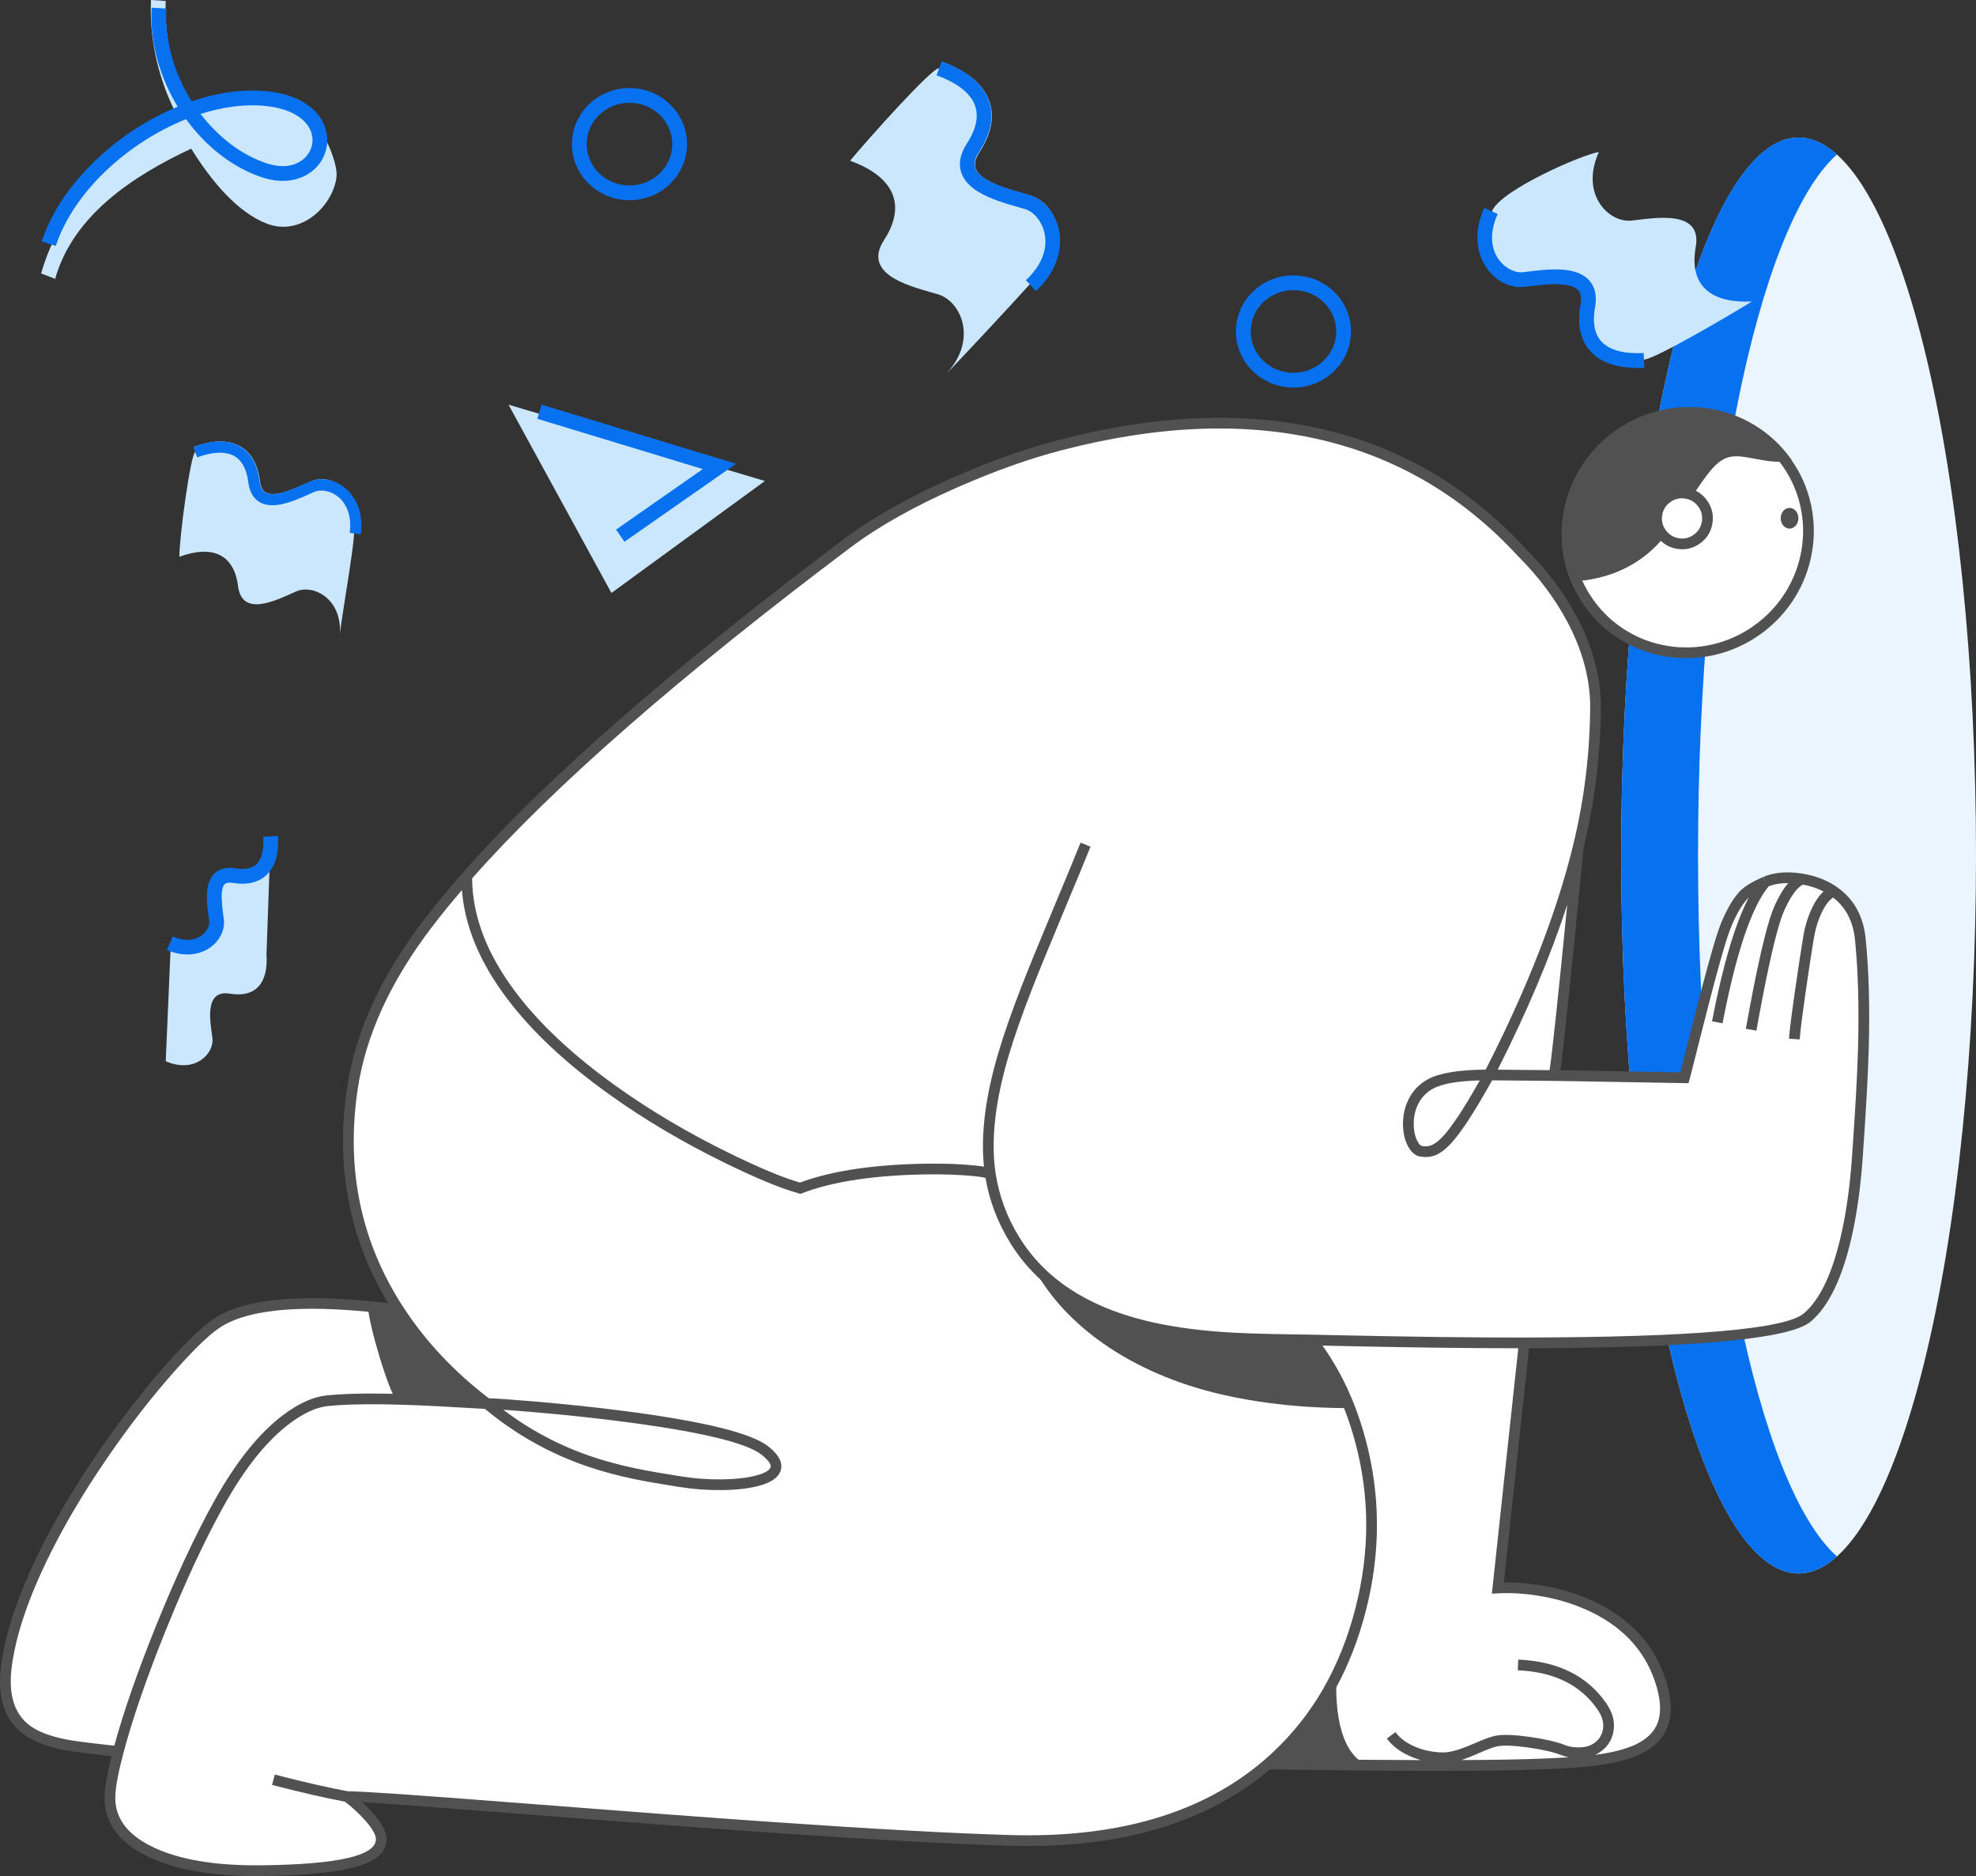 <svg xmlns="http://www.w3.org/2000/svg" xmlns:xlink="http://www.w3.org/1999/xlink" fill="none" version="1.1" width="184.472" height="175.104" viewBox="0 0 184.472 175.104"><rect x="0" y="0" width="184.472" height="175.104" fill="#333333" stroke="none"/><g><g><path d="M184.472,79.849Q184.472,81.494,184.452,83.137Q184.432,84.78,184.392,86.417Q184.353,88.054,184.293,89.681Q184.233,91.309,184.154,92.922Q184.075,94.535,183.976,96.131Q183.877,97.727,183.759,99.301Q183.641,100.875,183.504,102.424Q183.367,103.973,183.212,105.493Q183.056,107.013,182.882,108.5Q182.708,109.987,182.517,111.437Q182.325,112.888,182.116,114.299Q181.907,115.71,181.681,117.078Q181.455,118.446,181.213,119.767Q180.971,121.088,180.713,122.36Q180.455,123.632,180.182,124.851Q179.909,126.069,179.621,127.233Q179.334,128.396,179.033,129.501Q178.731,130.605,178.417,131.649Q178.103,132.693,177.776,133.672Q177.45,134.652,177.112,135.566Q176.774,136.48,176.425,137.326Q176.076,138.172,175.718,138.947Q175.359,139.723,174.991,140.426Q174.624,141.129,174.248,141.759Q173.873,142.388,173.49,142.942Q173.107,143.497,172.718,143.974Q172.329,144.452,171.934,144.851Q171.54,145.251,171.141,145.572Q170.743,145.893,170.34,146.134Q169.938,146.376,169.534,146.537Q169.129,146.698,168.723,146.779Q168.317,146.86,167.91,146.86Q167.504,146.86,167.098,146.779Q166.692,146.698,166.287,146.537Q165.882,146.376,165.48,146.134Q165.078,145.893,164.679,145.572Q164.28,145.251,163.886,144.851Q163.492,144.452,163.103,143.974Q162.713,143.497,162.331,142.943Q161.948,142.388,161.572,141.759Q161.197,141.129,160.829,140.426Q160.461,139.723,160.103,138.947Q159.744,138.172,159.396,137.326Q159.047,136.48,158.709,135.566Q158.371,134.652,158.044,133.672Q157.718,132.693,157.403,131.649Q157.089,130.605,156.788,129.501Q156.487,128.396,156.199,127.233Q155.912,126.069,155.639,124.851Q155.366,123.632,155.108,122.36Q154.85,121.088,154.607,119.767Q154.365,118.446,154.139,117.078Q153.914,115.71,153.705,114.299Q153.495,112.888,153.304,111.437Q153.112,109.987,152.938,108.5Q152.765,107.013,152.609,105.493Q152.453,103.973,152.316,102.424Q152.179,100.875,152.061,99.301Q151.943,97.727,151.845,96.131Q151.746,94.535,151.666,92.922Q151.587,91.309,151.527,89.681Q151.468,88.054,151.428,86.417Q151.388,84.78,151.368,83.137Q151.348,81.494,151.348,79.849Q151.348,78.204,151.368,76.561Q151.388,74.918,151.428,73.281Q151.468,71.643,151.527,70.016Q151.587,68.389,151.666,66.776Q151.746,65.162,151.845,63.566Q151.943,61.971,152.061,60.397Q152.179,58.822,152.316,57.274Q152.453,55.725,152.609,54.205Q152.765,52.685,152.938,51.198Q153.112,49.711,153.304,48.26Q153.495,46.809,153.705,45.398Q153.914,43.987,154.139,42.62Q154.365,41.252,154.607,39.93Q154.85,38.609,155.108,37.338Q155.366,36.066,155.639,34.847Q155.912,33.628,156.199,32.465Q156.487,31.302,156.788,30.197Q157.089,29.092,157.403,28.049Q157.718,27.005,158.044,26.025Q158.371,25.045,158.709,24.131Q159.047,23.217,159.396,22.372Q159.744,21.526,160.103,20.75Q160.461,19.975,160.829,19.272Q161.197,18.568,161.572,17.939Q161.948,17.309,162.331,16.755Q162.713,16.201,163.103,15.723Q163.492,15.246,163.886,14.846Q164.28,14.446,164.679,14.125Q165.078,13.805,165.48,13.563Q165.882,13.322,166.287,13.161Q166.692,12.999,167.098,12.919Q167.504,12.838,167.91,12.838Q168.317,12.838,168.723,12.919Q169.129,12.999,169.534,13.161Q169.938,13.322,170.34,13.563Q170.743,13.805,171.141,14.125Q171.54,14.446,171.934,14.846Q172.329,15.246,172.718,15.723Q173.107,16.201,173.49,16.755Q173.873,17.309,174.248,17.939Q174.624,18.568,174.991,19.272Q175.359,19.975,175.718,20.75Q176.076,21.526,176.425,22.372Q176.774,23.217,177.112,24.131Q177.45,25.045,177.776,26.025Q178.103,27.005,178.417,28.049Q178.731,29.092,179.033,30.197Q179.334,31.302,179.621,32.465Q179.909,33.628,180.182,34.847Q180.455,36.066,180.713,37.338Q180.971,38.609,181.213,39.93Q181.455,41.252,181.681,42.62Q181.907,43.987,182.116,45.398Q182.325,46.809,182.517,48.26Q182.708,49.711,182.882,51.198Q183.056,52.685,183.212,54.205Q183.367,55.725,183.504,57.274Q183.641,58.822,183.759,60.397Q183.877,61.971,183.976,63.566Q184.075,65.162,184.154,66.776Q184.233,68.389,184.293,70.016Q184.353,71.643,184.392,73.281Q184.432,74.918,184.452,76.561Q184.472,78.204,184.472,79.849Z" fill="#EAF5FF" fill-opacity="1"/></g><g><path d="M171.496,14.41C164.074,21.041,158.521,47.82,158.521,79.846C158.521,111.872,164.074,138.651,171.496,145.282C170.341,146.313,169.141,146.857,167.91,146.857C158.763,146.857,151.348,116.855,151.348,79.846C151.348,42.837,158.763,12.835,167.91,12.835C169.141,12.835,170.341,13.379,171.496,14.41Z" fill-rule="evenodd" fill="#0871F0" fill-opacity="1"/></g><g><path d="M5.149,26.027C6.816,20.116,12.402,16.419,17.85,13.876C19.698,16.852,22.146,19.823,24.931,20.882C28.091,22.083,31.026,19.265,31.408,16.591C31.596,15.278,30.296,12.442,29.363,11.314C28.436,10.194,26.965,9.392,24.931,9.134C22.664,8.847,20.228,9.276,17.85,10.227C16.227,7.225,15.303,3.638,15.473,0.09L14.098,0C13.915,3.813,14.873,7.616,16.536,10.807C10.908,13.533,5.637,19.153,3.841,25.522L5.149,26.027Z" fill-rule="evenodd" fill="#CBE7FE" fill-opacity="1"/></g><g><path d="M13.189,13.322C9.469,15.778,6.425,19.258,5.203,22.96L3.895,22.528C5.241,18.452,8.532,14.747,12.429,12.172C13.751,11.299,15.155,10.548,16.591,9.954C14.928,7.227,13.969,3.978,14.153,0.719L15.528,0.796C15.357,3.828,16.282,6.892,17.904,9.458C20.291,8.642,22.724,8.279,24.986,8.524C27.02,8.745,28.491,9.43,29.418,10.387C30.351,11.351,30.691,12.554,30.503,13.676C30.121,15.96,27.672,17.594,24.512,16.567C21.727,15.663,19.219,13.667,17.371,11.124C15.941,11.694,14.528,12.437,13.189,13.322ZM18.726,10.637C20.405,12.829,22.591,14.495,24.938,15.257C27.434,16.068,28.924,14.766,29.145,13.448C29.258,12.769,29.065,12.003,28.428,11.345C27.785,10.681,26.649,10.09,24.838,9.894C22.922,9.686,20.825,9.966,18.726,10.637Z" fill-rule="evenodd" fill="#0871F0" fill-opacity="1"/></g><g><path d="M166.786,43.15C170.356,48.167,169.132,55.179,164.032,58.807C158.932,62.436,151.908,61.294,148.338,56.276C144.768,51.259,145.992,44.247,151.092,40.619C156.192,36.99,163.216,38.133,166.786,43.15Z" fill="#FFFFFF" fill-opacity="1"/><path d="M155.083,38.291Q152.762,38.817,150.802,40.212Q148.842,41.606,147.584,43.626Q146.369,45.577,145.971,47.84Q145.574,50.104,146.057,52.329Q146.556,54.634,147.931,56.566Q149.306,58.498,151.319,59.726Q153.264,60.911,155.532,61.277Q157.8,61.644,160.041,61.136Q162.362,60.609,164.322,59.215Q166.282,57.82,167.541,55.8Q168.756,53.849,169.153,51.586Q169.55,49.323,169.068,47.097Q168.569,44.792,167.194,42.86Q165.819,40.928,163.805,39.701Q161.861,38.515,159.593,38.149Q157.325,37.782,155.083,38.291ZM148.433,44.155Q149.585,42.305,151.382,41.026Q153.179,39.748,155.305,39.266Q157.357,38.8,159.433,39.136Q161.508,39.471,163.285,40.554Q165.123,41.675,166.379,43.44Q167.635,45.205,168.091,47.309Q168.531,49.343,168.168,51.413Q167.804,53.485,166.692,55.271Q165.539,57.121,163.742,58.4Q161.946,59.678,159.82,60.16Q157.768,60.626,155.691,60.29Q153.617,59.955,151.84,58.872Q150.001,57.751,148.746,55.986Q147.49,54.221,147.034,52.117Q146.593,50.083,146.956,48.013Q147.32,45.941,148.433,44.155Z" fill-rule="evenodd" fill="#515151" fill-opacity="1"/></g><g><path d="M146.659,54.266C150.009,54.158,153.588,52.835,156.045,49.199C156.535,48.475,156.968,47.823,157.358,47.237C159.71,43.702,160.452,42.587,162.106,42.587C162.603,42.587,163.182,42.697,163.805,42.815C164.892,43.021,166.114,43.252,167.273,42.973C167.246,42.936,167.22,42.898,167.193,42.86C163.459,37.612,156.12,36.427,150.801,40.212C146.223,43.469,144.633,49.346,146.659,54.266Z" fill-rule="evenodd" fill="#515151" fill-opacity="1"/></g><g><path d="M167.065,49.337C167.522,49.337,167.892,48.905,167.892,48.372C167.892,47.84,167.522,47.408,167.065,47.408C166.609,47.408,166.239,47.84,166.239,48.372C166.239,48.905,166.609,49.337,167.065,49.337Z" fill="#515151" fill-opacity="1"/></g><g><path d="M158.963,47.011C159.724,48.08,159.474,49.563,158.405,50.324C157.336,51.084,155.853,50.834,155.093,49.765C154.332,48.696,154.582,47.213,155.651,46.453C156.72,45.692,158.203,45.942,158.963,47.011Z" fill="#FFFFFF" fill-opacity="1"/><path d="M157.506,45.553Q156.332,45.355,155.361,46.045L155.361,46.045Q154.391,46.736,154.193,47.91Q153.995,49.085,154.686,50.055Q155.376,51.025,156.55,51.223Q157.725,51.421,158.695,50.731Q159.666,50.04,159.863,48.866Q160.061,47.692,159.371,46.721Q158.681,45.751,157.506,45.553ZM155.941,46.86L155.941,46.86Q156.574,46.41,157.34,46.539Q158.106,46.668,158.556,47.301Q159.006,47.934,158.877,48.7Q158.748,49.466,158.115,49.916Q157.482,50.367,156.716,50.237Q155.951,50.108,155.501,49.475Q155.05,48.842,155.179,48.076Q155.308,47.311,155.941,46.86Z" fill-rule="evenodd" fill="#515151" fill-opacity="1"/></g><g><path d="M58.767,17.309C61.007,17.309,62.762,15.548,62.762,13.452C62.762,11.355,61.007,9.595,58.767,9.595C56.527,9.595,54.773,11.355,54.773,13.452C54.773,15.548,56.527,17.309,58.767,17.309ZM58.767,18.686C61.734,18.686,64.139,16.343,64.139,13.452C64.139,10.561,61.734,8.218,58.767,8.218C55.8,8.218,53.395,10.561,53.395,13.452C53.395,16.343,55.8,18.686,58.767,18.686Z" fill-rule="evenodd" fill="#0871F0" fill-opacity="1"/></g><g><path d="M120.751,34.794C122.991,34.794,124.746,33.034,124.746,30.937C124.746,28.841,122.991,27.081,120.751,27.081C118.511,27.081,116.757,28.841,116.757,30.937C116.757,33.034,118.511,34.794,120.751,34.794ZM120.751,36.171C123.718,36.171,126.123,33.828,126.123,30.937C126.123,28.047,123.718,25.703,120.751,25.703C117.785,25.703,115.379,28.047,115.379,30.937C115.379,33.828,117.785,36.171,120.751,36.171Z" fill-rule="evenodd" fill="#0871F0" fill-opacity="1"/></g><g><path d="M57.081,55.345L47.473,37.771L71.409,44.894L57.081,55.345Z" fill="#CBE7FE" fill-opacity="1"/></g><g><path d="M50.561,37.771L68.722,43.287L58.3,50.564L57.512,49.435L65.609,43.781L50.161,39.088L50.561,37.771Z" fill-rule="evenodd" fill="#0871F0" fill-opacity="1"/></g><g><path d="M96.13,26.538C94.721,28.11,89.586,33.646,88.309,34.912C91.323,31.739,89.737,28.117,87.572,27.472C87.386,27.417,87.181,27.359,86.963,27.297C84.549,26.612,80.541,25.476,82.534,22.401C84.707,19.048,83.359,16.452,79.364,15.003C80.796,13.26,87.122,6.149,87.695,6.369C87.702,6.372,87.709,6.375,87.716,6.377L87.936,5.768C90.01,6.52,91.551,7.622,92.227,9.117C92.921,10.651,92.613,12.392,91.45,14.188C90.982,14.909,90.971,15.384,91.079,15.707C91.199,16.064,91.526,16.421,92.092,16.767C93.045,17.351,94.355,17.724,95.456,18.037C95.683,18.102,95.902,18.164,96.106,18.225C98.972,19.079,99.947,22.997,96.13,26.538ZM87.936,35.281C88.054,35.165,88.179,35.042,88.309,34.912C88.192,35.036,88.068,35.159,87.936,35.281Z" fill-rule="evenodd" fill="#CBE7FE" fill-opacity="1"/></g><g><path d="M95.773,26.153C98.975,23.182,97.313,19.996,95.68,19.51C95.511,19.459,95.319,19.405,95.11,19.346C94.019,19.038,92.474,18.601,91.34,17.907C90.656,17.489,90.01,16.913,89.741,16.11C89.459,15.272,89.643,14.358,90.261,13.403C91.27,11.846,91.375,10.612,90.94,9.649C90.486,8.646,89.356,7.725,87.434,7.028L87.904,5.733C89.977,6.485,91.519,7.587,92.195,9.082C92.888,10.616,92.581,12.357,91.417,14.153C90.949,14.874,90.938,15.349,91.046,15.672C91.166,16.029,91.493,16.386,92.059,16.732C93.012,17.316,94.323,17.689,95.423,18.002C95.651,18.067,95.869,18.129,96.074,18.19C98.939,19.044,100.526,23.622,96.71,27.163L95.773,26.153Z" fill-rule="evenodd" fill="#0871F0" fill-opacity="1"/></g><g><path d="M33.052,49.787C33.003,51.394,31.855,57.808,31.732,59.172C31.93,55.844,29.228,54.513,27.65,55.2C27.514,55.26,27.366,55.326,27.209,55.397C25.467,56.183,22.575,57.489,22.226,54.719C21.845,51.7,19.786,50.849,16.747,51.967C16.725,50.248,17.794,42.333,18.237,42.179C18.242,42.178,18.247,42.176,18.253,42.174L18.082,41.711C19.659,41.131,21.098,41.016,22.226,41.555C23.383,42.108,24.059,43.273,24.262,44.89C24.344,45.54,24.571,45.823,24.792,45.957C25.037,46.106,25.403,46.154,25.903,46.078C26.745,45.95,27.691,45.523,28.486,45.165C28.65,45.092,28.808,45.021,28.957,44.956C31.045,44.046,33.537,45.85,33.052,49.787ZM31.696,59.57C31.708,59.444,31.72,59.312,31.732,59.172C31.725,59.302,31.713,59.434,31.696,59.57Z" fill-rule="evenodd" fill="#CBE7FE" fill-opacity="1"/></g><g><path d="M32.653,49.738C33.06,46.435,30.527,45.396,29.337,45.914C29.214,45.967,29.075,46.03,28.925,46.098C28.138,46.454,27.023,46.959,26.022,47.111C25.419,47.203,24.759,47.185,24.208,46.85C23.633,46.499,23.291,45.877,23.183,45.017C23.006,43.615,22.461,42.845,21.735,42.497C20.978,42.136,19.868,42.154,18.406,42.692L18.044,41.707C19.621,41.127,21.06,41.012,22.187,41.551C23.345,42.104,24.02,43.269,24.224,44.886C24.306,45.536,24.532,45.819,24.754,45.953C24.999,46.102,25.365,46.15,25.865,46.074C26.706,45.946,27.653,45.519,28.448,45.161C28.612,45.088,28.769,45.017,28.918,44.952C31.007,44.042,34.179,45.93,33.695,49.866L32.653,49.738Z" fill-rule="evenodd" fill="#0871F0" fill-opacity="1"/></g><g><path d="M158.306,23.063C157.665,26.631,159.703,28.329,163.553,28.139C161.882,29.179,154.74,33.396,153.528,33.557C152.012,33.758,148.219,32.618,148.469,29.726C148.72,26.834,148.414,25.559,145.779,25.705C143.144,25.851,142.03,26.941,140.263,24.749C138.497,22.556,138.111,21.961,139.359,19.571C140.357,17.66,147.545,14.485,149.267,14.184C147.474,18.139,150.195,20.817,152.312,20.589C154.428,20.36,158.947,19.496,158.306,23.063Z" fill="#CBE7FE" fill-opacity="1"/></g><g><path d="M139.819,19.973C138.199,23.546,140.685,25.568,142.162,25.408C142.32,25.391,142.499,25.369,142.693,25.345C143.713,25.22,145.171,25.042,146.372,25.226C147.097,25.337,147.857,25.596,148.379,26.189C148.925,26.811,149.093,27.661,148.908,28.689C148.613,30.333,148.957,31.377,149.638,32.01C150.352,32.673,151.599,33.046,153.444,32.955L153.512,34.331C151.506,34.43,149.809,34.049,148.701,33.019C147.56,31.959,147.207,30.37,147.552,28.446C147.688,27.69,147.531,27.311,147.344,27.099C147.133,26.858,146.752,26.678,146.163,26.588C145.171,26.436,143.955,26.582,142.924,26.706C142.71,26.732,142.504,26.757,142.31,26.778C139.554,27.075,136.598,23.741,138.564,19.404L139.819,19.973Z" fill-rule="evenodd" fill="#0871F0" fill-opacity="1"/></g><g><path d="M24.878,89.084C25.054,91.725,23.913,93.143,21.458,92.746C19.003,92.348,19.649,95.438,19.831,96.888C20.013,98.337,18.208,100.236,15.473,99.053L15.944,88.132C17.279,88.624,17.35,88.928,19.481,87.64C21.613,86.352,20.231,82.815,20.723,82.018C21.215,81.222,21.777,82.042,23.809,81.667C24.581,81.525,24.992,80.955,25.19,80.281L25.267,78.106C25.368,78.664,25.409,79.536,25.19,80.281L24.878,89.084Z" fill="#CBE7FE" fill-opacity="1"/></g><g><path d="M16.13,87.403C18.48,88.42,19.633,86.767,19.531,85.956C19.518,85.853,19.501,85.735,19.483,85.605C19.385,84.91,19.24,83.874,19.356,83.014C19.427,82.493,19.606,81.909,20.062,81.494C20.545,81.055,21.2,80.927,21.951,81.048C23.038,81.224,23.665,80.978,24.025,80.577C24.415,80.142,24.656,79.353,24.574,78.113L25.948,78.021C26.042,79.422,25.8,80.661,25.05,81.497C24.27,82.365,23.099,82.629,21.731,82.408C21.254,82.331,21.069,82.44,20.989,82.513C20.881,82.611,20.773,82.815,20.721,83.199C20.633,83.849,20.742,84.645,20.839,85.351C20.86,85.5,20.88,85.645,20.897,85.784C21.159,87.872,18.702,90.017,15.583,88.667L16.13,87.403Z" fill-rule="evenodd" fill="#0871F0" fill-opacity="1"/></g><g><path d="M142.087,51.574C145.625,55.112,148.813,60.121,148.953,65.655C148.953,68.745,148.802,73.042,147.345,79.016C146.692,85.749,145.324,99.45,145.074,100.389C150.553,100.467,156.773,100.597,157.253,100.597C157.596,99.419,160.079,88.965,161.085,86.477C161.669,85.032,162.165,84.233,162.698,83.626C163.319,82.92,164.096,82.645,164.811,82.31C165.62,81.971,166.551,81.846,167.706,81.971C167.895,81.992,168.084,82.018,168.272,82.05C169.305,82.228,170.312,82.591,171.173,83.185C172.486,84.09,173.46,85.531,173.674,87.673C174.335,94.289,173.866,101.414,173.392,108.051L173.39,108.076C173.25,110.04,172.559,119.721,168.72,122.972C166.489,124.862,153.972,125.321,142.299,125.342C141.905,128.956,140.493,142.098,139.836,148.217C144.313,147.993,152.552,149.649,154.969,156.768C157.387,163.887,150.761,164.38,143.911,164.648C138.43,164.863,124.417,164.738,118.364,164.648C112.994,169.27,105.19,172.091,94.294,171.779C74.744,171.218,33.342,167.373,32.402,167.687C33.476,168.497,35.62,170.433,35.594,171.698C35.563,173.278,33.187,174.503,24.425,174.602C15.663,174.702,10.08,172.085,10.267,167.588C10.307,166.624,10.584,165.203,11.041,163.484C5.76,162.831,-0.442,162.968,0.616,155.383C2.332,143.08,16.494,125.773,20.446,123.37C24.398,120.967,31.942,121.568,37.217,122.259C33.929,117.201,31.606,110.392,32.886,101.664C33.535,97.234,35.634,91.849,39.909,86.245C41.029,84.775,42.26,83.288,43.576,81.793C53.859,70.117,69.396,58.004,79.067,50.725C84.96,46.289,93.862,42.875,98.945,41.552C117.555,36.705,131.959,40.592,142.087,51.574Z" fill="#FFFFFF" fill-opacity="1"/></g><g><path d="M89.941,109.695Q91.423,109.794,92.003,109.94Q92.543,113.132,94.292,115.98Q98.05,122.096,106.665,124.227Q109.873,125.02,114,125.318Q116.393,125.491,120.698,125.547Q121.654,125.559,122.198,125.569Q125.38,129.728,126.748,135.516Q128.555,143.163,126.274,151.079Q123.935,159.194,118.038,164.269L118.364,164.648L118.038,164.269Q109.392,171.711,94.309,171.279Q86.446,171.053,72.019,170.055Q63.73,169.481,48.153,168.265Q34.268,167.181,32.49,167.195L32.49,167.195Q29.886,166.726,25.651,165.632L25.401,166.601Q29.577,167.679,32.194,168.157Q33.219,168.942,34.038,169.855Q35.107,171.047,35.094,171.688Q35.048,173.981,24.42,174.102Q17.913,174.176,14.21,172.369Q10.641,170.628,10.766,167.608Q10.823,166.252,11.524,163.612Q12.805,158.792,15.466,152.191Q18.225,145.348,20.883,140.572Q23.835,135.266,27.061,132.853Q29.002,131.4,30.629,131.233Q34.392,130.847,42.877,131.368Q44.591,131.473,45.267,131.499Q49.595,135.088,54.841,136.874Q56.882,137.569,59.277,138.066Q60.681,138.357,63.231,138.758Q63.431,138.789,63.521,138.804Q65.429,139.104,67.396,139.081Q69.421,139.058,70.803,138.696Q72.485,138.256,72.848,137.355Q73.289,136.263,71.756,135.026Q69.412,133.132,58.121,131.679Q54.306,131.188,50.103,130.827Q46.977,130.558,45.632,130.51Q40.744,126.768,37.636,121.986Q31.741,112.917,33.38,101.736Q34.489,94.175,40.306,86.548Q41.591,84.863,43.122,83.078Q43.519,88.119,47.303,93.158Q50.795,97.809,56.968,102.213Q61.792,105.653,67.536,108.474Q72.08,110.706,74.577,111.388L74.735,111.431L74.888,111.372Q78.801,109.863,85.366,109.64Q87.855,109.556,89.941,109.695ZM43.2,81.463Q54.61,68.506,78.766,50.325Q82.853,47.25,89.11,44.513Q94.291,42.247,98.819,41.068Q112.696,37.454,123.815,40.141Q134.631,42.756,142.448,51.228Q145.441,54.222,147.237,57.633Q149.352,61.649,149.453,65.642L149.453,65.649L149.453,65.655Q149.453,72.465,147.84,79.1Q146.13,96.724,145.667,99.897L146.983,99.917L156.872,100.09Q157.031,99.478,157.411,97.958Q159.866,88.16,160.622,86.29Q161.412,84.334,162.323,83.296Q162.923,82.614,164.283,82.001Q164.496,81.905,164.599,81.857L164.811,82.31L164.618,81.848Q165.975,81.281,167.76,81.474Q168.064,81.507,168.357,81.557Q170.14,81.865,171.457,82.773Q173.852,84.424,174.172,87.623Q174.617,92.076,174.459,97.867Q174.359,101.539,173.891,108.086L173.89,108.099L173.889,108.111Q173.609,112.041,172.931,115.148Q171.616,121.175,169.043,123.353Q166.184,125.776,142.748,125.841L141.442,137.951L140.395,147.698Q142.049,147.673,143.83,147.964Q146.274,148.362,148.375,149.28Q153.752,151.629,155.443,156.607Q157.206,161.799,153.13,163.729Q151.569,164.468,148.932,164.8Q147.195,165.019,143.931,165.147Q136.934,165.421,118.546,165.15Q109.625,172.718,94.28,172.278Q86.397,172.052,71.95,171.053Q63.656,170.479,48.075,169.262Q36.968,168.395,33.81,168.207Q34.326,168.678,34.783,169.188Q36.115,170.672,36.094,171.708Q36.061,173.381,33.429,174.183Q30.647,175.031,24.431,175.102Q17.688,175.179,13.771,173.268Q9.615,171.24,9.767,167.567Q9.822,166.253,10.413,163.913Q10.017,163.868,9.47,163.809Q7.003,163.544,5.841,163.307Q3.855,162.903,2.623,162.153Q-0.563,160.212,0.121,155.314Q0.733,150.922,3.432,145.311Q5.734,140.527,9.281,135.38Q12.349,130.928,15.548,127.323Q18.555,123.934,20.186,122.942Q24.615,120.249,36.234,121.632Q30.778,112.595,32.391,101.591Q33.537,93.774,39.511,85.942Q41.108,83.848,43.077,81.603L43.077,81.603L43.2,81.463ZM44.076,81.983Q55.425,69.145,79.368,51.124Q83.361,48.119,89.51,45.429Q94.62,43.195,99.071,42.035Q112.705,38.485,123.58,41.113Q134.106,43.658,141.72,51.913L141.727,51.92L141.734,51.927Q144.624,54.818,146.352,58.099Q148.357,61.905,148.453,65.662Q148.453,72.366,146.86,78.898Q144.544,88.391,138.699,99.834Q134.889,99.867,133.301,100.735Q132.119,101.381,131.509,102.589Q130.99,103.618,130.978,104.846Q130.967,105.97,131.368,106.833Q131.837,107.841,132.626,107.959Q133.342,108.066,133.925,107.855Q134.612,107.605,135.345,106.847Q136.783,105.361,139.298,100.835L145.067,100.889L145.069,100.889L146.966,100.917L157.627,101.103L157.733,100.736Q157.826,100.419,158.381,98.201Q160.819,88.471,161.549,86.665Q162.276,84.866,163.074,83.956Q163.156,83.863,163.261,83.769Q161.357,87.399,159.828,95.323L160.81,95.512Q162.715,85.641,165.114,82.727Q165.926,82.415,166.947,82.425Q166.612,82.807,166.289,83.344Q165.634,84.43,165.23,85.727Q164.271,88.813,162.988,96.022L163.973,96.197Q165.244,89.05,166.185,86.023Q166.553,84.843,167.145,83.86Q167.765,82.832,168.325,82.568Q169.383,82.768,170.241,83.209Q169.648,83.749,169.177,84.723Q168.593,85.931,168.345,87.418Q168.05,89.189,167.614,92.204Q167.076,95.921,167.015,96.953L168.014,97.012Q168.072,96.022,168.603,92.347Q169.038,89.344,169.332,87.583Q169.556,86.237,170.077,85.158Q170.561,84.156,171.133,83.774Q172.92,85.155,173.177,87.722Q173.616,92.113,173.459,97.84Q173.36,101.49,172.894,108.015L172.893,108.028L172.892,108.04Q172.617,111.898,171.954,114.935Q170.712,120.63,168.397,122.59Q165.789,124.799,142.298,124.842Q135.178,124.854,124.403,124.616Q122.988,124.584,122.457,124.574Q121.902,124.563,120.712,124.547Q116.435,124.491,114.072,124.321Q110.03,124.029,106.905,123.256Q98.687,121.224,95.144,115.457Q93.419,112.648,92.943,109.489Q92.26,104.948,94.167,98.532Q94.968,95.835,96.398,92.177Q97.272,89.939,99.301,85.085Q100.952,81.139,101.807,79.025L100.88,78.65Q100.027,80.758,98.379,84.7Q96.345,89.564,95.466,91.813Q94.021,95.51,93.208,98.247Q91.389,104.368,91.86,108.896Q91.165,108.774,90.007,108.697Q87.872,108.555,85.332,108.641Q78.727,108.865,74.684,110.38Q72.293,109.696,67.977,107.577Q62.306,104.792,57.549,101.398Q51.502,97.085,48.103,92.557Q44.109,87.238,44.076,81.983ZM141.742,125.842Q134.75,125.845,124.381,125.615Q123.857,125.604,123.461,125.595Q126.407,129.723,127.721,135.286Q129.589,143.188,127.235,151.356Q125.007,159.088,119.644,164.166Q127.134,164.272,132.656,164.284Q132.258,164.174,131.872,164.021Q130.324,163.406,129.472,162.272L130.272,161.672Q130.955,162.581,132.241,163.091Q133.436,163.566,134.777,163.566Q135.736,163.566,137.709,162.697Q139.068,162.099,139.675,161.997Q140.74,161.82,142.901,162.131Q145.002,162.435,146.16,162.9Q146.631,163.089,147.309,163.099Q148.134,163.11,148.681,162.791Q149.434,162.35,149.624,161.524Q149.842,160.575,149.141,159.56Q146.768,156.121,141.694,155.901L141.737,154.902Q147.308,155.143,149.964,158.992Q150.915,160.37,150.598,161.749Q150.312,162.995,149.186,163.654Q149.054,163.731,148.914,163.794Q151.316,163.481,152.702,162.825Q154.281,162.077,154.756,160.791Q155.304,159.307,154.496,156.928Q152.948,152.368,147.975,150.197Q145.989,149.329,143.669,148.951Q141.676,148.625,139.861,148.716L139.277,148.745L140.448,137.844L141.742,125.842ZM146.452,164.019Q146.094,163.951,145.787,163.828Q144.741,163.407,142.758,163.121Q140.751,162.832,139.84,162.984Q139.356,163.064,138.112,163.612Q137.08,164.067,136.53,164.248Q136.48,164.264,136.43,164.28Q141.085,164.258,143.892,164.148Q145.323,164.092,146.452,164.019ZM139.848,99.84L144.662,99.885Q145.008,97.676,146.312,84.447Q143.966,91.649,139.822,99.833L139.853,99.833L139.848,99.84ZM138.148,100.843Q135.04,100.924,133.781,101.612Q132.871,102.109,132.402,103.039Q131.987,103.861,131.978,104.856Q131.969,105.754,132.275,106.411Q132.517,106.932,132.774,106.97Q133.24,107.04,133.584,106.915Q134.054,106.744,134.627,106.152Q135.897,104.839,138.148,100.843ZM36.924,122.725Q24.991,121.191,20.706,123.797Q19.203,124.71,16.295,127.987Q13.138,131.546,10.104,135.947Q6.601,141.03,4.333,145.745Q1.702,151.215,1.111,155.452Q0.518,159.7,3.143,161.299Q4.226,161.958,6.041,162.327Q7.156,162.554,9.577,162.815Q10.229,162.885,10.671,162.936Q11.969,158.192,14.539,151.817Q17.321,144.917,20.009,140.085Q23.065,134.593,26.462,132.052Q28.625,130.434,30.527,130.238Q34.372,129.844,42.938,130.369Q43.483,130.403,43.92,130.428Q39.736,126.984,36.924,122.725ZM46.987,131.585Q50.738,134.421,55.163,135.927Q57.146,136.603,59.48,137.086Q60.861,137.373,63.386,137.77Q63.574,137.8,63.677,137.816Q65.501,138.103,67.384,138.081Q69.287,138.06,70.549,137.729Q71.746,137.416,71.921,136.981Q72.084,136.576,71.128,135.804Q69.004,134.088,57.994,132.671Q54.2,132.182,50.018,131.823Q48.194,131.666,46.987,131.585Z" fill-rule="evenodd" fill="#515151" fill-opacity="1"/></g><g><path d="M37.015,130.679C36.304,129.939,34.426,123.679,34.341,121.915L37.015,122.143C38.905,125.717,43.418,129.512,45.438,130.964C43.247,130.869,38.495,130.679,37.015,130.679Z" fill="#515151" fill-opacity="1"/></g><g><path d="M127.784,164.827C125.212,163.786,124.577,160.067,124.78,156.13C123.897,158.918,120.682,163.021,118.293,164.827L127.784,164.827Z" fill="#515151" fill-opacity="1"/></g><g><path d="M114.192,130.191C105.2,128.153,99.264,123.388,96.614,118.524C97.08,118.907,99.893,121.093,102.552,122.324C109.405,125.495,120.705,125.13,122.601,125.13C123.826,126.588,125.475,129.967,126.119,131.425C125.026,131.425,119.905,131.486,114.192,130.191Z" fill="#515151" fill-opacity="1"/></g></g></svg>